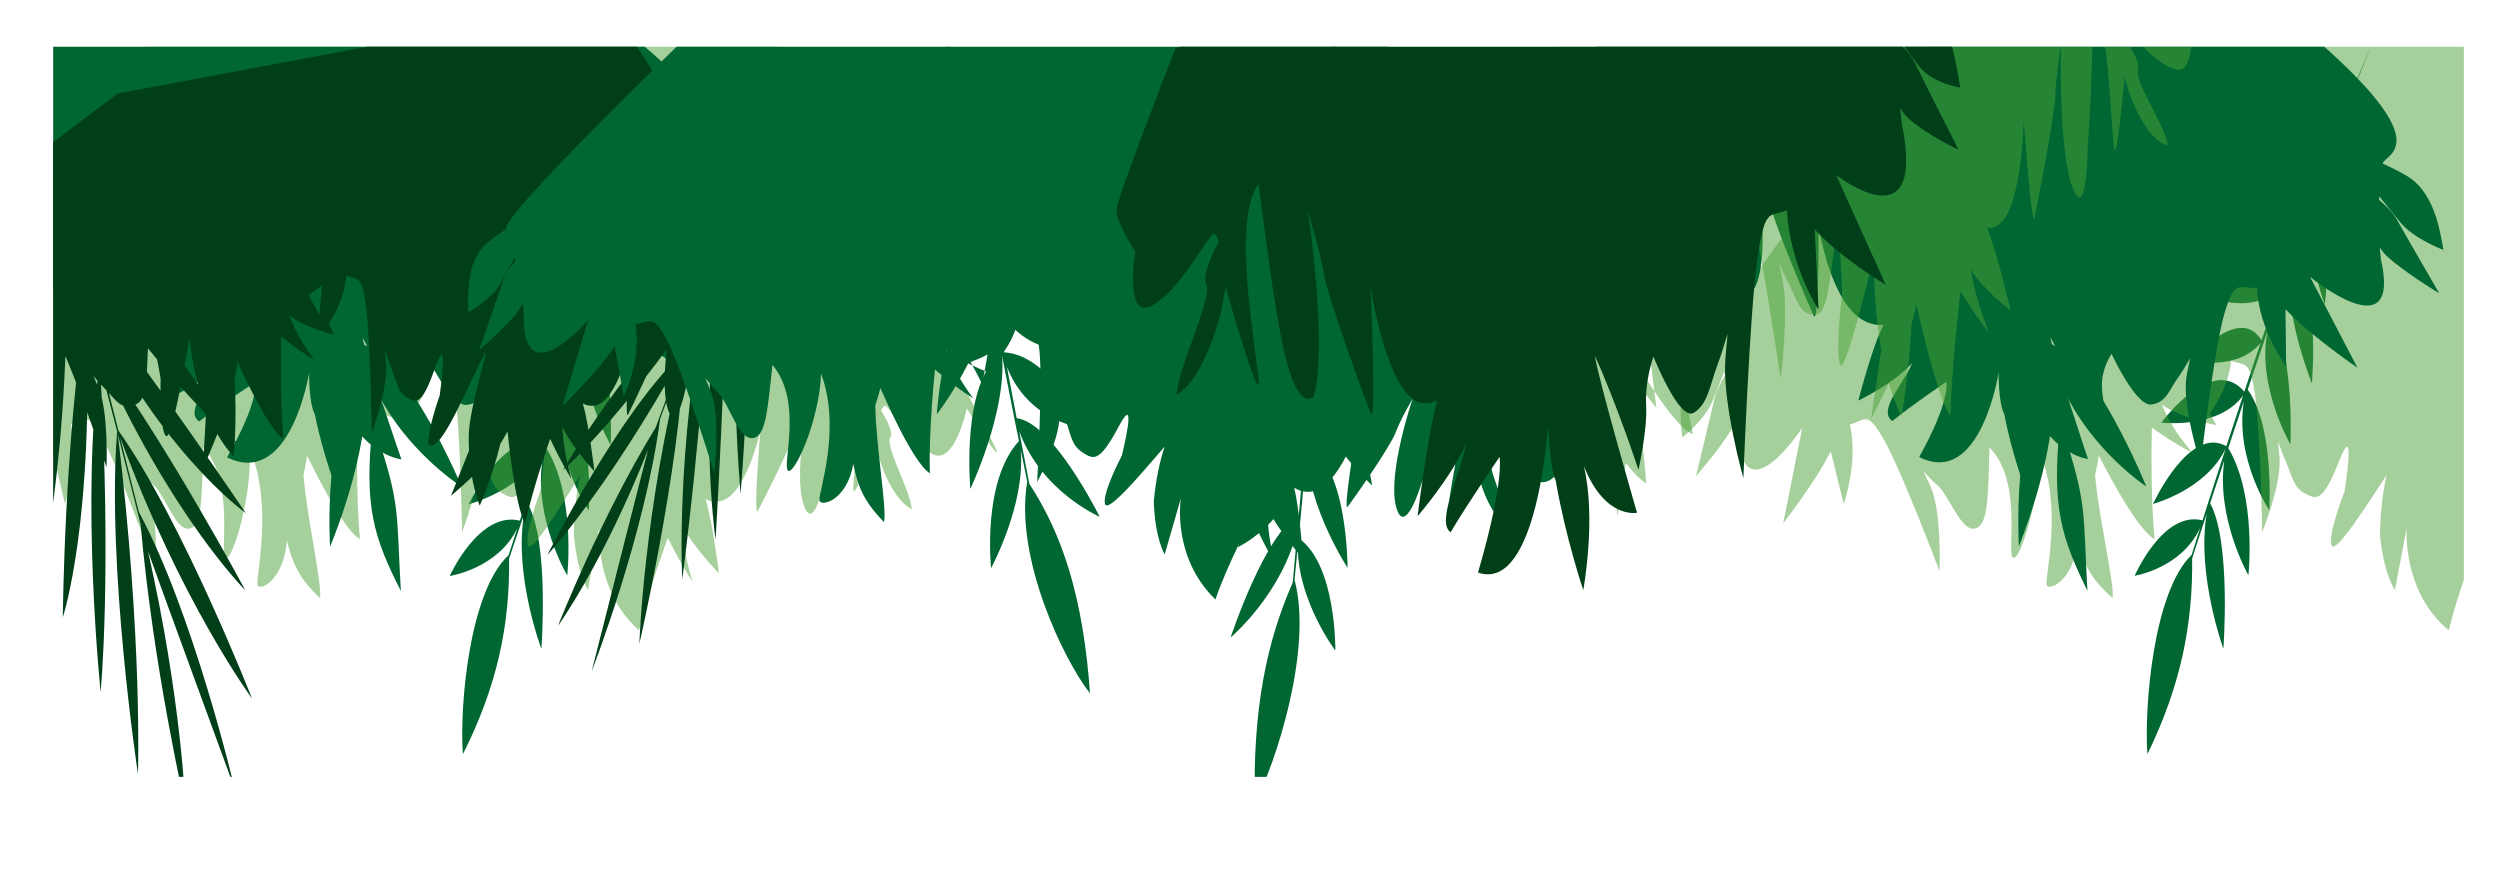 <?xml version="1.0" encoding="UTF-8" standalone="no"?>
<!-- Created with Inkscape (http://www.inkscape.org/) -->

<svg
   xmlns:dc="http://purl.org/dc/elements/1.1/"
   xmlns:cc="http://creativecommons.org/ns#"
   xmlns:rdf="http://www.w3.org/1999/02/22-rdf-syntax-ns#"
   xmlns:svg="http://www.w3.org/2000/svg"
   xmlns="http://www.w3.org/2000/svg"
   xmlns:sodipodi="http://sodipodi.sourceforge.net/DTD/sodipodi-0.dtd"
   xmlns:inkscape="http://www.inkscape.org/namespaces/inkscape"
   width="1700"
   height="600"
   viewBox="0 0 449.792 158.75"
   version="1.1"
   id="svg927"
   sodipodi:docname="arbuste.svg"
   inkscape:version="0.92.5 (2060ec1f9f, 2020-04-08)">
  <defs
     id="defs921">
    <clipPath
       id="clipPath4677"
       clipPathUnits="userSpaceOnUse">
      <rect
         y="88.92"
         x="-2.576"
         height="381.932"
         width="1763.375"
         id="rect4679"
         style="fill:#ff6733;fill-opacity:1;stroke:#f60000;stroke-width:1.507;stroke-opacity:1" />
    </clipPath>
    <clipPath
       clipPathUnits="userSpaceOnUse"
       id="clipPath1072">
      <rect
         style="fill:#ff6733;fill-opacity:1;stroke:none;stroke-width:0.902;stroke-opacity:1"
         id="rect1074"
         width="1431.429"
         height="391.429"
         x="121.992"
         y="-3.797" />
    </clipPath>
  </defs>
  <sodipodi:namedview
     id="base"
     pagecolor="#ffffff"
     bordercolor="#666666"
     borderopacity="1.0"
     inkscape:pageopacity="0.0"
     inkscape:pageshadow="2"
     inkscape:zoom="0.7"
     inkscape:cx="911.49752"
     inkscape:cy="394.89275"
     inkscape:document-units="mm"
     inkscape:current-layer="layer1"
     showgrid="false"
     inkscape:window-width="1848"
     inkscape:window-height="1016"
     inkscape:window-x="72"
     inkscape:window-y="27"
     inkscape:window-maximized="1"
     units="px" />
  <g
     inkscape:label="Calque 1"
     inkscape:groupmode="layer"
     id="layer1"
     transform="translate(0,-138.25)">
    <g
       style="fill:none"
       id="g1068"
       transform="matrix(0.303,0,0,0.381,-27.402,130.333)"
       clip-path="url(#clipPath1072)">
      <g
         clip-path="url(#clipPath4677)"
         transform="translate(2.361,-46.061)"
         id="g139">
        <path
           style="fill:#006733"
           inkscape:connector-curvature="0"
           d="m 396.753,312.705 c -24.2,-4.757 -41.65,26.137 -41.65,26.137 0,0 28.76,-3.491 40.23,-22.694 -1.77,4.29 -3.53,8.568 -5.29,12.859 -23.49,17.359 -29.17,71.882 -27.12,93.987 20.53,-32.407 27.93,-61.162 27.45,-92.364 2.95,-6.996 5.92,-13.978 8.9,-20.961 -6.26,28.718 10.27,63.596 10.27,63.596 0,0 4.85,-50.54 -8.13,-68.625 l 8.69,-20.272 c -5.1,27.44 14.79,54.24 14.79,54.24 0,0 5.25,-37.324 -12.33,-59.981 l 4.12,-9.626 c 1.81,-4.156 3.62,-8.323 5.42,-12.491 -5.68,26.96 15.59,51.413 15.59,51.413 0,0 3.25,-39.414 -13.22,-56.872 2.72,-6.245 5.45,-12.49 8.22,-18.711 1.32,-3.036 2.64,-6.061 3.97,-9.085 -6.96,25.694 13.99,53.614 13.99,53.614 0,0 2.73,-40.287 -11.14,-60.056 3.11,-7.007 6.23,-14.003 9.34,-20.998 l 1.03,-2.262 c -2.57,22.916 13.96,54.511 13.96,54.511 0,0 5.59,-46.987 -13.07,-56.466 l 6.33,-13.916 c 1.38,-3.025 2.74,-6.049 4.15,-9.049 l 0.26,-0.553 c 0.61,23.949 10.26,42.783 10.26,42.783 0,0 5.74,-30.649 -9.36,-44.725 l 3.02,-6.528 4.18,-9.024 c 0.69,-1.512 1.4,-3 2.12,-4.487 l 2.14,-4.475 4.28,-8.938 c 1.43,-2.975 2.84,-5.975 4.32,-8.913 l 8.79,-17.703 4.57,-8.704 4.54,-8.729 -4.73,8.556 -4.71,8.581 -9.08,17.469 c -1.53,2.902 -2.96,5.889 -4.42,8.84 l -4.37,8.876 -2.19,4.438 c -0.73,1.475 -1.46,2.963 -2.16,4.463 l -4.27,8.962 c -2.94,6.061 -5.79,12.195 -8.63,18.342 -13.53,-17.199 -36.34,9.663 -36.34,9.663 0,0 21.27,3.037 35.77,-8.433 -2.53,5.507 -5.05,11.015 -7.59,16.523 -0.92,2.04 -1.84,4.094 -2.76,6.134 -13.25,-17.654 -40.32,7.241 -40.32,7.241 0,0 25.15,7.217 39.66,-5.79 -3.79,8.421 -7.58,16.83 -11.3,25.301 -13.51,-17.531 -43.48,9.564 -43.48,9.564 0,0 28.56,5.25 42.96,-8.396 -0.35,0.799 -0.71,1.598 -1.06,2.409 -3,6.86 -5.98,13.733 -8.96,20.617 -19.84,-18.06 -50.9,14.618 -50.9,14.618 0,0 35.03,3.11 50.11,-12.774 -3.43,7.954 -6.85,15.908 -10.24,23.887 -22.83,-10.056 -45.01,27.231 -45.01,27.231 0,0 32.52,-6.651 44.54,-26.124 -3.7,8.728 -7.38,17.482 -11.02,26.247 -1.03,2.545 -2.07,5.077 -3.12,7.622 z"
           id="path86" />
        <path
           style="opacity:0.5;fill:#4ca338"
           inkscape:connector-curvature="0"
           d="m 35.633,273.438 c 0,0 12.99,-8.384 17.2,-17.408 1.32,-2.84 3.77,-7.917 6.51,-13.548 0.19,0.517 0.39,1.033 0.58,1.561 -2.41,3.086 -4.99,7.057 -6.03,10.93 -2.19,8.101 -10.49,36.685 -10.49,36.685 0,0 12.26,-11.507 19.49,-21.306 1.33,-1.807 2.3,-3.737 3,-5.741 0.39,1.856 0.74,3.676 1.02,5.422 2.22,42.401 36.36,-1.119 36.36,-1.119 l -10.73,45.045 c 0,0 18.59,-19.879 26.81,-34.067 l 7.27,24.895 c 0,0 8.43,-19.78 3.51,-37.508 8.89,-1.955 9.6,-6.922 19.42,7.548 9.82,14.47 31.09,61.765 31.09,61.765 0,0 1.39,-28.03 -5.12,-40.152 -1.07,-2.004 -2.39,-4.352 -3.84,-6.872 3.14,2.778 5.92,5.126 7.67,6.368 6.62,4.684 13.21,21.588 20.88,20.568 7.67,-1.021 7.7,-13.229 8.56,-38.406 18.88,16.264 9.59,49.224 13.12,52.064 3.53,2.84 15.65,-27.194 14.55,-51.155 14.16,26.678 3.31,60.929 4.5,64.064 1.19,3.135 15.41,-1.967 17.48,-20.863 3.41,10.56 6.99,17.728 19.69,27.059 1.26,-6.737 -7.98,-38.456 -9.84,-58.249 1.44,-5.261 2.13,-9.048 2.13,-9.048 0,0 20.98,35.259 31.43,39.439 -2.56,-20.076 -1.58,-52.692 -1.58,-52.692 0,0 12.31,7.647 22.77,11.827 -8.62,-8.286 -13.81,-15.921 -17.14,-22.633 10.99,6.491 30.72,9.7 30.72,9.7 0,0 -1.44,-2.275 -3.68,-5.631 4.26,-4.88 10.63,-13.818 12.02,-24.809 8,2.717 10.32,-0.996 13.37,15.564 3.05,16.548 4.12,65.404 4.12,65.404 0,0 10.9,-22.166 9.75,-35.198 -0.19,-2.151 -0.46,-4.708 -0.77,-7.462 1.62,3.786 3.09,7.044 4.11,8.901 3.82,7.032 4.31,12.613 10.99,15.502 6.67,2.889 10.01,4.328 19.48,-15.761 9.47,-20.088 2.89,14.692 2.89,14.692 0,0 -9.47,20.088 -7.4,25.473 1.91,4.942 20.24,-19.363 31.05,-33.132 -1.83,6.86 -3.58,16.289 -3.73,28.509 2.3,18.834 8.38,25.731 8.38,25.731 l 6.68,-29.333 c 0,0 -2.97,29.96 23.71,48.475 4.88,-17.605 17.03,-43.705 17.03,-43.705 0,0 7.49,12.196 14.65,20.678 -4.22,-10.929 -5.84,-19.67 -6.24,-26.751 6.79,10.622 21.94,22.793 21.94,22.793 0,0 -3.71,-23.998 -7.86,-34.755 -0.03,-0.086 -0.07,-0.172 -0.1,-0.258 2.28,0.996 4.97,1.5 8.19,1.082 15.86,-2.103 24.36,-33.366 24.36,-33.366 0,0 -4.34,42.02 -1.5,37.877 2.85,-4.143 21.18,-32.947 23.7,-40.815 2.52,-7.868 8.05,-18.023 8.05,-18.023 0,0 -11.01,39.144 -4.79,55.273 6.23,16.13 13.3,-13.068 13.3,-13.068 0,0 6.63,-15.945 14.96,-49.077 10.01,4.327 -0.03,54.646 1.72,56.293 1.75,1.648 12.32,-24.243 12.32,-24.243 0,0 0.07,-0.344 0.19,-0.922 1.18,4.635 2.05,8.163 2.05,8.163 0,0 6.55,19.854 19.89,25.633 -0.82,-9.307 -16.37,-30.133 -12.62,-34.128 1.58,-1.684 -1.64,-7.647 -5.5,-12.478 0.83,-1.623 1.72,-2.607 2.61,-2.213 3.34,1.438 14.32,16.953 27.66,22.719 13.34,5.778 20.58,-21.564 20.58,-21.564 0,0 18.15,23.973 17.82,20.248 -0.32,-3.749 -160.3,-237.665 -160.3,-237.665 l -338.68,39.844 c 0,0 -131.61,139.166 -127.7,146.653 -3.37,2.582 -6.72,5.299 -9.6,7.954 -11.06,10.155 -9.23,26.506 -8.09,36.722 z M 329.953,257.567 c -2.25,-3.27 -4.86,-6.934 -7.48,-10.352 3.35,-1.598 6.55,-3.294 9.21,-5.016 z"
           id="path88" />
        <path
           style="fill:#006733"
           inkscape:connector-curvature="0"
           d="m 303.113,229.377 -0.37,-1.967 c -0.6,-0.172 -1.19,-0.381 -1.79,-0.578 0.3,1.537 0.6,3.073 0.91,4.61 0.77,3.897 1.56,7.782 2.34,11.679 -24.91,22.818 -20.15,81.828 -20.15,81.828 0,0 23.42,-43.422 21.21,-76.554 1.32,6.578 2.65,13.143 3.98,19.707 -5.2,38.136 0.91,52.815 16.87,77.821 -2.82,-37.152 0.2,-40.447 -15.33,-76.37 -2.08,-10.794 -4.15,-21.6 -6.19,-32.406 14.67,38.233 57.66,59.551 57.66,59.551 0,0 -32.26,-60.855 -59.14,-67.321 z"
           id="path90" />
        <path
           style="fill:#006733"
           inkscape:connector-curvature="0"
           d="m 219.773,258.008 c -4.91,2.742 -9.8,5.557 -13.41,7.856 -9.61,-5.213 8.6,-19.019 12.09,-27.317 -10.66,9.392 -32.91,17.679 -32.91,17.679 0,0 8.27,-25.141 15.36,-35.567 0.05,-0.086 0.11,-0.172 0.17,-0.258 -3.23,0.332 -6.97,-0.024 -11.29,-1.573 -21.29,-7.635 -28.63,-44.861 -28.63,-44.861 0,0 0.25,47.651 -3.06,42.144 -3.31,-5.508 -24.37,-43.336 -26.74,-52.827 -2.37,-9.503 -8.52,-22.51 -8.52,-22.51 0,0 9.71,46.717 -0.93,62.367 -18.02,2.397 -23.19,-38.591 -30.06,-77.808 -20.24,9.565 -2.57,65.12 -5.17,66.35 -2.6,1.229 -18.23,-35.837 -18.23,-35.837 0,0 -0.04,-0.405 -0.13,-1.082 -2.23,4.697 -3.89,8.286 -3.89,8.286 0,0 -11.58,19.621 -30.5,21.49 2.36,-9.958 26.32,-27.612 21.75,-33.279 -1.92,-2.385 3.26,-7.844 9.16,-11.864 -0.9,-2.065 -1.99,-3.442 -3.26,-3.307 -4.73,0.467 -21.76,13.818 -40.68,15.675 -18.92,1.856 -9.9,-20.174 -9.9,-20.174 0,0 -11.88,-12.38 -10.94,-16.376 C 0.993,111.22 63.703,52.762 63.703,52.762 c 0,0 338.62,-10.327 405.34,34.841 72.42,49.04 39.3,52.298 38.3,56.773 4.94,1.746 9.89,3.651 14.27,5.594 16.79,7.45 20.58,24.477 22.94,35.123 0,0 -18.45,-5.175 -26.73,-13.228 -2.6,-2.532 -7.35,-7.044 -12.65,-12.048 -0.04,0.578 -0.08,1.144 -0.12,1.721 3.98,2.508 8.48,5.865 11.13,9.528 5.55,7.647 25.78,34.472 25.78,34.472 0,0 -18.72,-8.507 -30.85,-16.584 -2.23,-1.488 -4.08,-3.197 -5.64,-5.041 0.21,1.979 0.46,3.91 0.76,5.754 12.78,43.495 -43.52,8.175 -43.52,8.175 l 29.1,42.869 c 0,0 -29.27,-15.368 -44.18,-27.637 l 0.43,27.083 c 0,0 -17.19,-17.862 -17.8,-37.078 -11.25,0.295 -13.9,-4.561 -20.28,12.614 -6.38,17.174 -14.41,70.505 -14.41,70.505 0,0 -11.83,-28.03 -8.53,-41.971 0.55,-2.299 1.25,-5.016 2.05,-7.942 -2.71,3.614 -5.15,6.7 -6.78,8.409 -6.15,6.442 -7.57,12.417 -17.03,13.351 -9.46,0.934 -24.37,-23.875 -24.37,-23.875 0,0 -6.17,6.688 -5.91,15.171 0.26,8.495 6.63,30.489 6.63,30.489 0,0 -25.43,-34.792 -38.28,-53.565 1.57,8.164 23.08,57.499 23.08,57.499 0,0 -20.62,-1.82 -32.95,-22.424 6.83,19.092 -3.49,41.049 -3.49,41.049 0,0 -9.94,-19.375 -14.93,-39.906 -3.62,-4.967 -3.45,-19.51 -3.45,-19.51 0,0 -10.98,54.486 -48.73,39.856 19.52,-27.034 16.72,-35.492 16.72,-35.492 0,0 -9.96,5.151 -19.83,10.671 z"
           id="path92" />
        <path
           style="fill:#013f19"
           inkscape:connector-curvature="0"
           d="m 25.742,229.244 c 0,0 11.253,-7.643 14.911,-15.904 1.149,-2.6 3.278,-7.245 5.647,-12.392 0.17,0.476 0.33,0.952 0.5,1.428 -2.089,2.818 -4.317,6.447 -5.237,9.998 -1.899,7.425 -9.104,33.586 -9.104,33.586 0,0 10.624,-10.5 16.89,-19.469 1.149,-1.648 1.989,-3.41 2.598,-5.251 0.34,1.699 0.64,3.372 0.879,4.98 1.909,38.862 31.501,-0.913 31.501,-0.913 l -9.314,41.242 c 0,0 16.12,-18.157 23.246,-31.141 l 6.297,22.841 c 0,0 7.315,-18.093 3.058,-34.358 7.705,-1.763 8.315,-6.318 16.82,6.975 8.505,13.292 26.904,56.696 26.904,56.696 0,0 1.209,-25.684 -4.418,-36.815 -0.929,-1.84 -2.069,-3.989 -3.318,-6.306 2.719,2.548 5.127,4.71 6.646,5.855 5.737,4.311 8.145,9.085 14.791,8.184 6.646,-0.913 9.964,-1.364 10.724,-24.423 0.759,-23.059 7.695,11.697 7.695,11.697 0,0 -0.759,23.059 2.918,26.817 3.378,3.448 10.074,-28.065 14.222,-46.145 0.919,7.142 2.828,16.536 7.086,27.628 0.899,2.342 1.859,4.516 2.838,6.55 l -2.009,27.653 c 0,0 4.398,-8.043 8.625,-16.458 5.247,7.296 9.744,10.5 9.744,10.5 0,0 2.029,-18.067 0.42,-36.223 1.249,-4.813 1.849,-8.287 1.849,-8.287 0,0 18.159,32.376 27.213,36.236 -2.208,-18.401 -1.349,-48.294 -1.349,-48.294 0,0 10.664,7.039 19.718,10.9 -7.455,-7.618 -11.962,-14.631 -14.841,-20.795 9.515,5.984 26.614,8.982 26.614,8.982 0,0 -1.249,-2.098 -3.178,-5.173 3.688,-4.465 9.215,-12.637 10.424,-22.699 6.936,2.522 8.944,-0.875 11.583,14.296 2.638,15.184 3.548,59.939 3.548,59.939 0,0 9.444,-20.28 8.465,-32.234 -0.16,-1.969 -0.39,-4.311 -0.66,-6.846 1.399,3.474 2.678,6.46 3.558,8.171 3.308,6.46 3.728,11.581 9.514,14.245 5.777,2.664 8.665,4.002 16.88,-14.386 8.215,-18.389 2.499,13.472 2.499,13.472 0,0 -8.216,18.389 -6.417,23.317 7.656,4.311 24.696,-31.552 34.06,-44.137 -1.589,6.28 -10.254,28.786 -10.394,39.994 -0.03,2.367 0.05,4.632 0.19,6.781 l -10.763,21.477 c 0,0 6.276,-4.285 12.532,-8.969 1.929,8.634 4.577,13.55 4.577,13.55 0,0 7.616,-13.666 12.263,-29.262 2.608,-3.281 4.247,-5.791 4.247,-5.791 0,0 4.328,35.67 10.524,43.456 4.227,-16.111 14.771,-39.994 14.771,-39.994 0,0 6.476,11.208 12.682,18.993 -3.647,-10.024 -5.046,-18.041 -5.396,-24.539 5.876,9.754 18.998,20.962 18.998,20.962 0,0 -3.198,-22.005 -6.796,-31.874 -0.03,-0.077 -0.06,-0.168 -0.09,-0.245 1.969,0.927 4.308,1.39 7.096,1.017 13.742,-1.866 21.117,-30.497 21.117,-30.497 0,0 -3.777,38.501 -1.309,34.705 2.469,-3.784 18.369,-30.124 20.548,-37.33 2.189,-7.206 6.976,-16.484 6.976,-16.484 0,0 -9.555,35.824 -4.168,50.635 5.387,14.798 11.523,-11.928 11.523,-11.928 0,0 5.747,-14.593 12.972,-44.935 8.665,4.002 -0.049,50.069 1.47,51.587 1.519,1.519 10.683,-22.171 10.683,-22.171 0,0 0.06,-0.322 0.16,-0.849 1.019,4.246 1.779,7.489 1.779,7.489 0,0 5.667,18.221 17.22,23.548 -0.7,-8.531 -14.172,-27.666 -10.914,-31.321 1.369,-1.531 -1.419,-7.013 -4.767,-11.452 0.72,-1.493 1.489,-2.381 2.269,-2.02 2.888,1.338 12.402,15.57 23.955,20.91 11.553,5.328 17.83,-19.688 17.83,-19.688 0,0 15.71,22.03 15.43,18.62 C 583.716,233.748 449.087,67.623 449.087,67.623 L 158.132,110.949 c 0,0 -120.427,70.542 -117.039,77.414 -2.918,2.355 -5.827,4.838 -8.315,7.257 -9.584,9.265 -8.015,24.256 -7.036,33.624 z M 277.73,215.63 c -1.948,-3.011 -4.207,-6.37 -6.476,-9.509 2.909,-1.454 5.677,-2.999 7.976,-4.569 z m 199.7,53.042 c -32.57,42.168 -58.015,93.679 -58.015,93.679 0,0 26.265,-28.735 53.518,-83.23 -0.59,1.299 -33.56,104.835 -33.56,104.835 0,0 31.751,-64.867 40.666,-119.299 4.417,-9.497 8.824,-18.993 13.212,-28.49 -22.996,72.1 -25.525,134.651 -25.525,134.651 0,0 23.646,-81.313 26.664,-137.108 4.438,-9.6 8.865,-19.212 13.282,-28.825 -18.709,76.822 -14.481,135.603 -14.481,135.603 0,0 13.052,-78.61 15.161,-137.083 3.638,-7.913 7.265,-15.827 10.883,-23.741 -18.339,76.783 -6.256,141.998 -6.256,141.998 0,0 6.316,-84.491 7.066,-143.774 3.008,-6.575 6.026,-13.164 9.024,-19.752 0.74,-1.634 1.479,-3.256 2.219,-4.89 -12.922,66.051 -3.448,146.746 -3.448,146.746 0,0 9.294,-89.972 4.467,-148.985 1.21,-2.651 2.409,-5.314 3.618,-7.978 -0.29,-0.644 -0.579,-1.3 -0.869,-1.943 -2.209,4.967 -4.418,9.921 -6.626,14.888 -40.396,21.567 -103.488,76.693 -103.488,76.693 0,0 52.428,-19.508 103.208,-76.062 -0.1,0.218 -0.19,0.424 -0.29,0.643 -4.347,9.767 -8.715,19.521 -13.072,29.275 -40.236,21.438 -85.189,63.825 -85.189,63.825 0,0 34.309,-6.756 84.939,-63.272 -3.018,6.743 -6.056,13.486 -9.084,20.228 -39.846,22.751 -83.14,81.583 -83.14,81.583 0,0 33.299,-22.84 82.88,-80.991 -3.788,8.429 -7.586,16.857 -11.393,25.286 -37.858,27.936 -80.712,95.751 -80.712,95.751 0,0 35.619,-30.626 80.252,-94.722 -4.328,9.536 -14.871,32.093 -15.911,34.461 z M 171.584,314.508 C 179.09,382.245 198.208,448 198.208,448 c 0,0 -2.298,-50.97 -22.286,-120.959 0.519,1.608 51.519,112.312 51.519,112.312 0,0 -24.276,-82.484 -56.916,-130.752 -3.708,-11.8 -7.436,-23.587 -11.163,-35.374 35.498,77.144 78.363,123.481 78.363,123.481 0,0 -41.615,-84.298 -79.323,-126.518 -3.777,-11.903 -7.555,-23.793 -11.353,-35.67 41.825,75.342 86.688,111.077 86.688,111.077 0,0 -47.032,-69.899 -87.278,-112.891 -3.128,-9.78 -6.256,-19.547 -9.394,-29.326 42.065,74.878 96.952,105.762 96.952,105.762 0,0 -55.887,-66.013 -97.661,-107.976 -2.609,-8.119 -5.217,-16.239 -7.836,-24.359 -0.649,-2.007 -1.299,-4.002 -1.949,-6.009 38.157,61.046 102.279,105.749 102.279,105.749 0,0 -57.735,-73.322 -103.168,-108.503 -1.059,-3.268 -2.119,-6.537 -3.188,-9.792 -0.66,-0.103 -1.329,-0.206 -1.989,-0.322 2.009,6.048 4.018,12.096 6.026,18.144 -12.602,62.706 -16.989,175.506 -16.989,175.506 0,0 22.416,-75.509 17.249,-174.747 0.09,0.257 0.17,0.528 0.26,0.785 3.948,11.903 7.885,23.819 11.813,35.747 -12.592,62.436 -13.492,144.958 -13.492,144.958 0,0 18.949,-45.257 13.722,-144.263 2.718,8.249 5.427,16.497 8.135,24.758 -11.373,62.873 0.59,154.84 0.59,154.84 0,0 6.786,-55.19 -0.35,-154.119 3.388,10.32 6.766,20.653 10.144,30.986 -6.296,64.134 12.372,161.776 12.372,161.776 0,0 2.829,-63.349 -11.963,-160.515 3.808,11.761 12.583,39.852 13.562,42.722 z"
           id="path94" />
        <path
           style="fill:#006733"
           inkscape:connector-curvature="0"
           d="m 1395.91,312.564 c -23.41,-4.762 -40.3,26.164 -40.3,26.164 0,0 27.83,-3.495 38.93,-22.718 -1.71,4.295 -3.42,8.578 -5.12,12.873 -22.73,17.377 -28.23,71.957 -26.24,94.084 19.86,-32.44 27.02,-61.226 26.56,-92.46 2.85,-7.002 5.73,-13.992 8.61,-20.983 -6.06,28.749 9.94,63.663 9.94,63.663 0,0 4.69,-50.593 -7.87,-68.696 l 8.41,-20.294 c -4.93,27.469 14.31,54.297 14.31,54.297 0,0 5.08,-37.363 -11.93,-60.044 l 3.99,-9.636 c 1.75,-4.16 3.5,-8.331 5.24,-12.503 -5.49,26.988 15.09,51.466 15.09,51.466 0,0 3.14,-39.455 -12.79,-56.931 2.63,-6.251 5.27,-12.503 7.95,-18.73 1.28,-3.04 2.55,-6.067 3.84,-9.095 -6.73,25.721 13.54,53.669 13.54,53.669 0,0 2.64,-40.328 -10.78,-60.117 3.01,-7.015 6.03,-14.018 9.04,-21.02 l 0.99,-2.265 c -2.48,22.94 13.51,54.568 13.51,54.568 0,0 5.41,-47.036 -12.65,-56.524 l 6.13,-13.931 c 1.34,-3.028 2.65,-6.055 4.02,-9.058 l 0.25,-0.554 c 0.59,23.973 9.93,42.827 9.93,42.827 0,0 5.55,-30.68 -9.06,-44.771 l 2.92,-6.535 4.04,-9.033 c 0.67,-1.514 1.36,-3.003 2.06,-4.492 l 2.07,-4.48 4.14,-8.947 c 1.38,-2.978 2.75,-5.981 4.18,-8.922 l 8.5,-17.722 4.43,-8.713 4.39,-8.738 -4.58,8.565 -4.56,8.59 -8.78,17.488 c -1.48,2.904 -2.87,5.895 -4.28,8.848 l -4.23,8.886 -2.12,4.442 c -0.7,1.477 -1.41,2.966 -2.09,4.468 l -4.13,8.971 c -2.84,6.067 -5.6,12.208 -8.35,18.362 -13.09,-17.217 -35.16,9.673 -35.16,9.673 0,0 20.58,3.039 34.61,-8.443 -2.45,5.514 -4.89,11.027 -7.34,16.54 -0.89,2.043 -1.78,4.099 -2.68,6.141 -12.82,-17.672 -39.01,7.249 -39.01,7.249 0,0 24.34,7.224 38.38,-5.796 -3.67,8.43 -7.34,16.847 -10.94,25.327 -13.07,-17.55 -42.07,9.574 -42.07,9.574 0,0 27.63,5.255 41.57,-8.405 -0.34,0.8 -0.69,1.6 -1.03,2.412 -2.9,6.867 -5.78,13.746 -8.67,20.638 -19.19,-18.078 -49.25,14.633 -49.25,14.633 0,0 33.9,3.113 48.49,-12.787 -3.32,7.962 -6.63,15.925 -9.91,23.912 -22.09,-10.067 -43.55,27.259 -43.55,27.259 0,0 31.46,-6.658 43.1,-26.152 -3.58,8.738 -7.15,17.5 -10.67,26.275 -0.99,2.548 -2,5.083 -3.02,7.63 z"
           id="path96" />
        <path
           style="opacity:0.5;fill:#4ca338"
           inkscape:connector-curvature="0"
           d="m 1086.92,273.433 c 0,0 13.69,-8.384 18.12,-17.408 1.39,-2.84 3.98,-7.917 6.86,-13.547 0.2,0.516 0.41,1.032 0.61,1.561 -2.54,3.086 -5.25,7.056 -6.35,10.929 -2.31,8.101 -11.06,36.684 -11.06,36.684 0,0 12.92,-11.507 20.54,-21.305 1.41,-1.807 2.43,-3.737 3.17,-5.741 0.41,1.856 0.78,3.676 1.07,5.421 2.34,42.401 38.32,-1.118 38.32,-1.118 l -11.31,45.043 c 0,0 19.59,-19.878 28.26,-34.065 l 7.66,24.894 c 0,0 8.88,-19.78 3.7,-37.507 9.36,-1.955 10.11,-6.922 20.46,7.548 10.35,14.47 32.77,61.763 32.77,61.763 0,0 1.46,-28.029 -5.4,-40.151 -1.13,-2.004 -2.52,-4.352 -4.05,-6.872 3.31,2.778 6.24,5.126 8.09,6.368 6.97,4.684 13.92,21.588 22,20.567 8.08,-1.02 8.12,-13.228 9.02,-38.405 19.9,16.265 10.11,49.224 13.83,52.063 3.72,2.84 16.49,-27.193 15.33,-51.153 14.93,26.677 3.49,60.927 4.75,64.062 1.25,3.135 16.24,-1.967 18.42,-20.863 3.59,10.561 7.36,17.728 20.75,27.059 1.33,-6.737 -8.41,-38.455 -10.37,-58.247 1.52,-5.262 2.24,-9.048 2.24,-9.048 0,0 22.11,35.258 33.13,39.437 -2.7,-20.075 -1.67,-52.69 -1.67,-52.69 0,0 12.97,7.647 24,11.827 -9.09,-8.286 -14.56,-15.921 -18.07,-22.633 11.59,6.491 32.38,9.7 32.38,9.7 0,0 -1.52,-2.275 -3.88,-5.631 4.49,-4.88 11.2,-13.818 12.67,-24.808 8.43,2.717 10.87,-0.996 14.09,15.563 3.21,16.548 4.34,65.402 4.34,65.402 0,0 11.49,-22.165 10.28,-35.196 -0.2,-2.152 -0.49,-4.709 -0.82,-7.462 1.71,3.786 3.26,7.044 4.34,8.9 4.02,7.032 4.54,12.613 11.58,15.502 7.03,2.889 10.55,4.328 20.53,-15.76 9.98,-20.088 3.04,14.691 3.04,14.691 0,0 -9.98,20.088 -7.8,25.472 2.02,4.942 21.33,-19.362 32.73,-33.131 -1.93,6.86 -3.78,16.289 -3.93,28.509 2.42,18.833 8.83,25.73 8.83,25.73 l 7.04,-29.332 c 0,0 -3.13,29.959 24.98,48.473 5.15,-17.604 17.95,-43.703 17.95,-43.703 0,0 7.89,12.195 15.44,20.677 -4.45,-10.929 -6.15,-19.669 -6.58,-26.75 7.16,10.621 23.13,22.792 23.13,22.792 0,0 -3.91,-23.997 -8.29,-34.754 -0.03,-0.086 -0.07,-0.172 -0.1,-0.258 2.4,0.996 5.23,1.5 8.63,1.082 16.71,-2.103 25.67,-33.365 25.67,-33.365 0,0 -4.57,42.019 -1.58,37.876 3,-4.143 22.32,-32.947 24.98,-40.814 2.65,-7.868 8.48,-18.023 8.48,-18.023 0,0 -11.6,39.143 -5.05,55.272 6.57,16.129 14.02,-13.068 14.02,-13.068 0,0 6.99,-15.945 15.76,-49.076 10.55,4.327 -0.03,54.645 1.82,56.292 1.84,1.648 12.98,-24.243 12.98,-24.243 0,0 0.07,-0.344 0.2,-0.922 1.24,4.635 2.16,8.163 2.16,8.163 0,0 6.9,19.855 20.96,25.633 -0.86,-9.307 -17.25,-30.132 -13.3,-34.127 1.67,-1.685 -1.73,-7.647 -5.79,-12.478 0.87,-1.623 1.81,-2.607 2.75,-2.213 3.52,1.438 15.09,16.953 29.15,22.718 14.06,5.778 21.69,-21.563 21.69,-21.563 0,0 19.12,23.973 18.78,20.248 -0.34,-3.75 -168.94,-237.66 -168.94,-237.66 l -356.92,39.843 c 0,0 -138.7,139.163 -134.58,146.65 -3.55,2.582 -7.08,5.298 -10.12,7.954 -11.65,10.154 -9.73,26.505 -8.52,36.721 z m 310.17,-15.871 c -2.37,-3.27 -5.12,-6.934 -7.88,-10.351 3.53,-1.599 6.9,-3.295 9.7,-5.016 z"
           id="path98" />
        <path
           style="fill:#006733"
           inkscape:connector-curvature="0"
           d="m 1305.3,229.149 -0.35,-1.969 c -0.59,-0.172 -1.16,-0.382 -1.74,-0.578 0.29,1.538 0.58,3.076 0.88,4.615 0.75,3.901 1.51,7.79 2.27,11.691 -24.11,22.841 -19.5,81.913 -19.5,81.913 0,0 22.66,-43.467 20.52,-76.634 1.28,6.584 2.57,13.156 3.85,19.728 -5.03,38.175 0.89,52.869 16.33,77.901 -2.73,-37.191 0.19,-40.489 -14.84,-76.449 -2.01,-10.805 -4.01,-21.623 -5.98,-32.44 14.19,38.273 55.79,59.613 55.79,59.613 0,0 -31.22,-60.918 -57.23,-67.391 z"
           id="path100" />
        <path
           style="fill:#006733"
           inkscape:connector-curvature="0"
           d="m 1224.66,257.811 c -4.75,2.744 -9.48,5.562 -12.98,7.863 -9.29,-5.218 8.33,-19.038 11.7,-27.345 -10.31,9.402 -31.84,17.697 -31.84,17.697 0,0 8,-25.167 14.86,-35.603 0.05,-0.086 0.11,-0.172 0.17,-0.258 -3.13,0.332 -6.75,-0.025 -10.93,-1.576 -20.6,-7.642 -27.7,-44.906 -27.7,-44.906 0,0 0.24,47.7 -2.96,42.187 -3.21,-5.514 -23.58,-43.381 -25.88,-52.882 -2.29,-9.513 -8.24,-22.533 -8.24,-22.533 0,0 9.39,46.765 -0.9,62.431 -17.44,2.4 -22.44,-38.63 -29.09,-77.888 -19.58,9.574 -2.49,65.188 -5,66.418 -2.52,1.231 -17.64,-35.873 -17.64,-35.873 0,0 -0.04,-0.406 -0.13,-1.083 -2.16,4.701 -3.76,8.294 -3.76,8.294 0,0 -11.21,19.642 -29.51,21.512 2.28,-9.968 25.46,-27.64 21.04,-33.314 -1.86,-2.387 3.16,-7.851 8.86,-11.876 -0.87,-2.067 -1.92,-3.445 -3.15,-3.31 -4.58,0.468 -21.06,13.833 -39.36,15.691 -18.31,1.858 -9.58,-20.195 -9.58,-20.195 0,0 -11.5,-12.393 -10.59,-16.393 0.91,-3.999 61.59,-62.517 61.59,-62.517 0,0 327.66,-10.338 392.22,34.877 70.08,49.091 38.03,52.352 37.06,56.832 4.78,1.747 9.57,3.655 13.81,5.599 16.25,7.458 19.92,24.503 22.2,35.16 0,0 -17.85,-5.181 -25.87,-13.242 -2.51,-2.535 -7.11,-7.051 -12.24,-12.06 -0.03,0.578 -0.07,1.144 -0.11,1.723 3.85,2.51 8.2,5.87 10.77,9.537 5.37,7.655 24.94,34.508 24.94,34.508 0,0 -18.11,-8.516 -29.85,-16.602 -2.16,-1.489 -3.95,-3.199 -5.46,-5.045 0.21,1.981 0.45,3.913 0.74,5.759 12.37,43.541 -42.11,8.184 -42.11,8.184 l 28.16,42.913 c 0,0 -28.33,-15.383 -42.75,-27.665 l 0.41,27.111 c 0,0 -16.63,-17.881 -17.22,-37.116 -10.89,0.295 -13.45,-4.566 -19.63,12.626 -6.17,17.193 -13.94,70.579 -13.94,70.579 0,0 -11.45,-28.059 -8.25,-42.015 0.53,-2.301 1.21,-5.021 1.98,-7.95 -2.62,3.618 -4.98,6.707 -6.56,8.418 -5.95,6.448 -7.33,12.429 -16.48,13.364 -9.15,0.936 -23.58,-23.899 -23.58,-23.899 0,0 -5.97,6.695 -5.72,15.186 0.25,8.504 6.42,30.521 6.42,30.521 0,0 -24.61,-34.828 -37.04,-53.62 1.51,8.171 22.33,57.558 22.33,57.558 0,0 -19.95,-1.821 -31.89,-22.447 6.61,19.112 -3.37,41.091 -3.37,41.091 0,0 -9.62,-19.395 -14.45,-39.947 -3.5,-4.972 -3.34,-19.53 -3.34,-19.53 0,0 -10.62,54.542 -47.15,39.898 18.89,-27.063 16.18,-35.53 16.18,-35.53 0,0 -9.64,5.157 -19.19,10.683 z"
           id="path102" />
        <path
           style="fill:#006733"
           inkscape:connector-curvature="0"
           d="m 693.128,275.091 c -22.09,19.112 -16.57,60.031 -16.57,60.031 0,0 20.53,-29.954 17.6,-55.97 1.28,5.058 2.57,10.116 3.86,15.174 -7.71,35.923 21.86,84.411 37.3,99.942 -4.03,-45.03 -16.15,-74.763 -36.03,-98.97 -2.04,-8.319 -4.06,-16.651 -6.06,-24.982 13,28.637 47.84,40.575 47.84,40.575 0,0 -27.74,-44.55 -49.29,-46.569 l -5.81,-24.244 c 13.11,26.521 45.57,28.908 45.57,28.908 0,0 -19.17,-34.47 -47.22,-35.775 l -2.76,-11.507 c -1.17,-4.996 -2.34,-10.005 -3.52,-15.001 12.36,26.68 44.43,25.917 44.43,25.917 0,0 -22.06,-34.237 -45.97,-32.465 -1.75,-7.519 -3.5,-15.026 -5.2,-22.558 -0.86,-3.642 -1.7,-7.285 -2.54,-10.94 10.56,26.89 44.54,29.166 44.54,29.166 0,0 -23.01,-34.446 -46.32,-36.944 -1.92,-8.479 -3.82,-16.959 -5.74,-25.438 l -0.6,-2.756 c 12.28,20.552 45.08,29.905 45.08,29.905 0,0 -24.94,-42.434 -45.6,-32.293 l -3.69,-16.983 c -0.8,-3.692 -1.61,-7.372 -2.37,-11.076 l -0.14,-0.689 c 15.44,18.361 34.83,24.133 34.83,24.133 0,0 -14.61,-29.659 -35.34,-26.521 l -1.69,-8.024 -2.34,-11.088 c -0.4,-1.846 -0.77,-3.704 -1.13,-5.55 l -1.1,-5.563 -2.21,-11.113 c -0.73,-3.704 -1.49,-7.409 -2.15,-11.125 l -4.12,-22.3 -1.83,-11.199 -1.86,-11.199 1.61,11.236 1.64,11.236 3.75,22.398 c 0.61,3.741 1.34,7.446 2.03,11.162 l 2.09,11.15 1.05,5.575 c 0.35,1.858 0.7,3.717 1.07,5.575 l 2.23,11.125 c 1.47,7.569 3.04,15.113 4.64,22.657 -21.43,-0.813 -22.66,41.99 -22.66,41.99 0,0 18.7,-17.697 22.98,-40.489 1.44,6.744 2.9,13.488 4.33,20.232 0.55,2.486 1.1,4.972 1.65,7.458 -21.49,-1.44 -27.32,43.836 -27.32,43.836 0,0 24.38,-18.066 27.71,-42.064 2.27,10.239 4.53,20.466 6.87,30.681 -21.62,-1.096 -28.37,48.66 -28.37,48.66 0,0 25.84,-22.841 28.69,-47.245 0.22,0.972 0.44,1.944 0.66,2.904 1.92,8.258 3.85,16.516 5.8,24.774 -26.96,4.467 -31.08,59.674 -31.08,59.674 0,0 29.61,-30.643 31.6,-57.459 2.26,9.525 4.53,19.05 6.84,28.564 -24.32,13.635 -18.54,64.08 -18.54,64.08 0,0 21.53,-36.009 18.86,-62.751 2.53,10.399 5.09,20.798 7.69,31.172 0.81,2.966 1.57,5.969 2.33,8.96 z"
           id="path104" />
        <path
           style="fill:#006733"
           inkscape:connector-curvature="0"
           d="m 859.178,320.969 c 22.47,12.466 21.81,53.078 21.81,53.078 0,0 -22.21,-23.247 -22.32,-48.931 -0.63,5.181 -1.269,10.362 -1.919,15.543 11.02,32.354 -11.041,86.553 -23.611,105.493 -1.16,-44.156 6.8,-75.809 22.54,-104.225 0.98,-8.504 1.941,-17.008 2.891,-25.512 -8.9,30.828 -39.781,51.454 -39.781,51.454 0,0 20.79,-49.952 40.47,-57.582 l 2.73,-24.737 c -9.23,28.835 -38.95,39.689 -38.95,39.689 0,0 13.97,-38.052 39.72,-46.691 l 1.301,-11.741 c 0.54,-5.095 1.08,-10.19 1.62,-15.285 -8.52,28.798 -38.22,36.526 -38.22,36.526 0,0 16.659,-38.581 38.929,-43.196 0.81,-7.655 1.601,-15.309 2.351,-22.964 0.39,-3.717 0.78,-7.421 1.16,-11.138 -6.83,28.515 -37.97,39.665 -37.97,39.665 0,0 17.51,-39.037 38.76,-47.578 0.86,-8.614 1.689,-17.241 2.539,-25.856 l 0.25,-2.806 c -9.11,22.903 -38.379,40.514 -38.379,40.514 0,0 18.43,-47.196 38.599,-42.938 l 1.571,-17.23 c 0.34,-3.741 0.689,-7.482 0.989,-11.223 l 0.061,-0.689 c -12.27,21.647 -29.55,32.28 -29.55,32.28 0,0 10.27,-32.243 29.75,-34.705 l 0.69,-8.122 0.959,-11.224 c 0.17,-1.87 0.311,-3.741 0.441,-5.612 l 0.42,-5.611 0.83,-11.224 c 0.27,-3.741 0.57,-7.482 0.78,-11.224 l 1.39,-22.435 0.48,-11.199 0.51,-11.211 -0.27,11.174 -0.3,11.187 -1.03,22.423 c -0.16,3.741 -0.431,7.482 -0.661,11.224 l -0.72,11.224 -0.359,5.612 c -0.12,1.87 -0.241,3.741 -0.391,5.612 l -0.849,11.236 c -0.54,7.63 -1.17,15.272 -1.83,22.902 19.699,-6.424 25.48,34.213 25.48,34.213 0,0 -19.181,-12.012 -25.611,-32.687 -0.6,6.83 -1.209,13.673 -1.799,20.503 -0.24,2.523 -0.48,5.046 -0.72,7.569 19.69,-7.052 29.979,34.741 29.979,34.741 0,0 -24.47,-10.866 -30.15,-32.945 -0.98,10.4 -1.969,20.786 -3.019,31.186 19.849,-6.757 31.469,39.085 31.469,39.085 0,0 -26.329,-15.038 -31.609,-37.646 -0.1,0.985 -0.201,1.969 -0.301,2.954 -0.88,8.418 -1.769,16.823 -2.669,25.241 25.37,-2.831 35.169,48.907 35.169,48.907 0,0 -30.67,-21.525 -35.41,-46.655 -1.05,9.71 -2.12,19.432 -3.22,29.142 23.93,6.633 24.06,56.438 24.06,56.438 0,0 -23.79,-28.773 -24.22,-55.084 -1.21,10.621 -2.439,21.241 -3.719,31.874 -0.38,3.077 -0.761,6.141 -1.141,9.218 z"
           id="path106" />
        <path
           style="fill:#006733;stroke:none;stroke-opacity:1"
           inkscape:connector-curvature="0"
           d="m 366.099,214.32 c 0,0 14.32,-6.24 19.52,-14.104 1.64,-2.473 4.65,-6.891 8.01,-11.789 0.16,0.504 0.31,1.009 0.47,1.513 -2.79,2.585 -5.84,5.945 -7.28,9.427 -3.01,7.261 -14.21,32.773 -14.21,32.773 0,0 13.84,-9.218 22.26,-17.451 1.55,-1.514 2.73,-3.187 3.64,-4.972 0.25,1.772 0.45,3.495 0.59,5.157 -1.42,39.578 38.12,3.273 38.12,3.273 l -15.2,40.501 c 0,0 21.2,-16.232 31.05,-28.416 l 5.41,23.949 c 0,0 10.56,-17.34 6.99,-34.36 9.47,-0.763 10.65,-5.292 19.64,9.291 8.99,14.584 27.05,60.955 27.05,60.955 0,0 3.92,-25.819 -1.81,-37.843 -0.95,-1.981 -2.12,-4.319 -3.41,-6.83 3.03,2.941 5.74,5.452 7.46,6.806 6.51,5.131 11.91,21.585 20.01,21.549 8.11,-0.037 9.22,-11.359 12.35,-34.594 18.31,17.327 5.68,46.777 9.12,49.829 3.44,3.052 18.77,-23.358 19.73,-45.707 12.45,26.41 -1.92,56.882 -0.96,59.934 0.96,3.052 16.29,0 20.12,-17.267 2.63,10.203 5.75,17.267 18.2,27.432 1.92,-6.092 -4.94,-36.6 -5.14,-55.183 1.97,-4.713 3.03,-8.135 3.03,-8.135 0,0 18.82,35.185 29.38,40.292 -0.9,-18.915 3,-49.042 3,-49.042 0,0 12.2,8.541 22.77,13.661 -8.28,-8.701 -13.04,-16.405 -15.92,-23.026 10.91,7.322 31.27,12.627 31.27,12.627 0,0 -1.31,-2.289 -3.35,-5.649 4.88,-4.024 12.34,-11.556 14.76,-21.586 8.13,3.471 10.88,0.308 12.61,16.011 1.73,15.716 -1.47,61.127 -1.47,61.127 0,0 13.35,-19.26 13.31,-31.48 -0.01,-2.019 -0.06,-4.419 -0.15,-7.015 1.36,3.692 2.61,6.892 3.51,8.738 3.38,6.977 3.4,12.208 10.12,15.678 6.72,3.471 10.08,5.206 21.76,-12.306 11.68,-17.513 1.73,13.967 1.73,13.967 0,0 -11.68,17.513 -9.98,22.743 1.56,4.812 22.88,-15.555 35.4,-27.037 -2.52,6.153 -5.18,14.681 -6.42,25.991 0.74,17.734 6.49,24.847 6.49,24.847 l 9.58,-26.41 c 0,0 -5.75,27.432 20.52,47.762 6.65,-15.74 21.67,-38.507 21.67,-38.507 0,0 6.75,12.196 13.49,20.909 -3.44,-10.633 -4.37,-18.928 -4.16,-25.549 6.16,10.645 20.93,23.74 20.93,23.74 0,0 -1.76,-22.694 -5.15,-33.167 -0.03,-0.086 -0.05,-0.172 -0.08,-0.258 2.29,1.194 5.07,1.981 8.47,1.969 16.77,-0.062 28.42,-28.047 28.42,-28.047 0,0 -8.25,38.458 -4.91,34.951 3.34,-3.507 25.06,-28.035 28.39,-35.037 3.33,-7.002 10.01,-15.753 10.01,-15.753 0,0 -14.97,34.988 -9.89,50.679 5.09,15.703 15.06,-10.534 15.06,-10.534 0,0 8.34,-14.005 19.98,-43.738 10.08,5.206 -4.86,50.666 -3.17,52.402 1.68,1.735 15.02,-21.02 15.02,-21.02 0,0 0.1,-0.308 0.28,-0.837 0.82,4.43 1.43,7.815 1.43,7.815 0,0 5.1,19.186 18.54,26.127 -0.03,-8.738 -14.46,-29.881 -10.18,-33.142 1.8,-1.378 -1.04,-7.286 -4.65,-12.221 1.01,-1.415 2.03,-2.215 2.93,-1.747 3.36,1.735 13.48,17.414 26.92,24.342 13.441,6.929 23.421,-17.549 23.421,-17.549 0,0 16.86,24.38 16.84,20.897 C 1039.38,293.181 892.749,57.337 892.749,57.337 l -357.67,-3.175 c 0,0 -149.92,113.442 -146.49,120.851 -3.75,1.993 -7.49,4.122 -10.74,6.239 -12.5,8.073 -12.04,23.456 -11.75,33.068 z m 305.21,33.966 c -2.07,-3.298 -4.47,-7.015 -6.91,-10.485 3.65,-1.083 7.14,-2.277 10.07,-3.557 z"
           id="path108" />
        <path
           style="opacity:0.5;fill:#4ca338"
           inkscape:connector-curvature="0"
           d="m 1012,259.388 c 0,0 3.32,27.24 10.77,40.166 4.15,3.065 3.91,-40.977 4.08,-66.379 2.5,8.942 6.49,20.426 13.21,33.1 1.43,2.686 2.87,5.12 4.3,7.355 l 4.09,37.012 c 0,0 2.64,-12.386 5.02,-25.185 6.88,7.319 12.09,9.59 12.09,9.59 0,0 -1.95,-24.482 -7.57,-47.521 0.19,-6.833 0.03,-11.61 0.03,-11.61 0,0 25.37,34.613 35.31,35.803 -6.29,-23.13 -12.03,-62.557 -12.03,-62.557 0,0 12.26,4.669 22.2,5.877 -9.17,-6.778 -15.23,-14.044 -19.48,-20.876 10.87,3.786 28.68,0.432 28.68,0.432 0,0 -1.71,-2.199 -4.33,-5.408 2.71,-7.41 6.45,-20.444 5.44,-34.109 7.51,0.343 8.77,-4.94 14.78,13.773 6,18.732 16.8,76.854 16.8,76.854 0,0 5,-30.522 1.37,-45.737 -0.6,-2.506 -1.34,-5.463 -2.17,-8.654 2.17,3.948 4.11,7.32 5.37,9.177 4.75,7.03 6.3,13.557 12.68,14.584 6.38,1.028 9.58,1.551 13.76,-25.978 4.18,-27.529 5.48,16.55 5.48,16.55 0,0 -4.18,27.528 -1.28,33.207 2.65,5.228 13.69,-30.575 20.31,-51.019 -0.2,8.888 0.19,20.822 2.52,35.515 0.49,3.119 1.07,6.039 1.68,8.798 l -6.05,32.648 c 0,0 5.35,-8.274 10.59,-17.054 3.84,10.474 7.59,15.756 7.59,15.756 0,0 4.62,-21.092 5.84,-43.465 1.89,-5.409 2.98,-9.375 2.98,-9.375 0,0 12.23,44.8 20.16,52.336 0.68,-22.86 5.98,-58.573 5.98,-58.573 0,0 8.98,11.898 16.92,19.434 -5.87,-11.556 -9.06,-21.453 -10.84,-29.782 8.05,10.258 23.69,19.326 23.69,19.326 0,0 -8.07,-27.421 -13.86,-38.797 -0.04,-0.09 -0.09,-0.18 -0.14,-0.27 2.19,0.361 4.63,-0.018 7.35,-1.695 13.37,-8.293 14.44,-48.856 14.44,-48.856 0,0 4.72,51.939 6.35,45.936 1.63,-6.004 11.76,-47.197 12.36,-57.546 0.6,-10.348 3.36,-24.518 3.36,-24.518 0,0 -1.67,50.911 7,67.966 8.68,17.072 8.93,-20.498 8.93,-20.498 0,0 2.54,-21.525 3.1,-64.252 9.57,1.55 11.02,65.478 12.87,66.83 1.85,1.352 5.82,-33.532 5.82,-33.532 0,0 -0.01,-0.433 -0.03,-1.172 1.97,5.12 3.44,9.032 3.44,9.032 0,0 9.71,21.418 22.48,23.473 -2.59,-10.871 -20.33,-30.143 -17.87,-36.309 1.03,-2.596 -2.98,-8.563 -7.31,-12.944 0.39,-2.253 0.98,-3.75 1.83,-3.606 3.19,0.523 15.88,15.089 28.65,17.145 12.78,2.055 7.79,-31.17 7.79,-31.17 L 1390,53.887 1012.83,64.686 Z m 59.59,0.036 c -3.03,-3.119 -6.51,-6.58 -9.9,-9.699 2.49,-3.804 4.83,-7.644 6.66,-11.249 z"
           id="path110" />
        <path
           style="fill:#013f19"
           inkscape:connector-curvature="0"
           d="m 1618.4,258.269 c 0.17,3.298 -46.05,22.225 -49.32,28.01 -3.27,5.784 4.2,41.374 6.63,43.885 2.43,2.511 15.13,-8.393 16.28,-5.809 1.16,2.585 -11.09,17.427 -12.1,22.423 -1.01,5.009 12.07,72.745 19.02,75.92 6.95,3.175 36.57,-37.585 35.08,-46.741 -1.5,-9.168 -6.09,-23.776 -4.41,-25.844 1.68,-2.067 11.04,15.925 12.51,14.854 1.48,-1.07 27.64,-32.822 24.66,-40.919 -2.97,-8.098 -29.02,-32.81 -27.72,-37.166 1.3,-4.357 29.22,31.8 35.82,26.176 6.6,-5.624 46.52,-86.627 45.95,-102.453 -0.57,-15.814 -45.78,-55.7 -44.16,-63.699 1.62,-8.012 42.49,51.245 49.89,41.609 7.41,-9.636 16.61,-131.607 -62.58,-167.383 0,0 -88.7,6.978 -101.83,117.27 -6.43,8.922 44.47,6.239 45.02,11.827 0.55,5.587 -39.04,0.074 -45.93,19.58 -6.89,19.506 -1.41,100.102 4.51,106.07 5.93,5.982 52.51,-20.908 52.68,-17.61 z m 27.39,87.918 c -2.94,0.936 -5.98,-1.415 -6.78,-5.242 -0.8,-3.828 0.93,-7.68 3.88,-8.615 2.94,-0.935 5.98,1.415 6.78,5.243 0.79,3.815 -0.94,7.679 -3.88,8.614 z m 21.06,-303.629 c -3.6,37.498 -53.68,332.181 -56.17,347.65 -2.76,-1.969 50.46,-318.68 56.17,-347.65 z m -65.62,160.503 c 3.93,-1.243 7.99,1.883 9.06,7.003 1.07,5.119 -1.25,10.276 -5.18,11.519 -3.93,1.243 -7.99,-1.883 -9.06,-7.003 -1.08,-5.119 1.24,-10.276 5.18,-11.519 z m 93.41,-103.179 c 4.53,-1.44 9.21,2.178 10.45,8.073 1.24,5.895 -1.44,11.852 -5.97,13.279 -4.53,1.44 -9.21,-2.178 -10.45,-8.073 -1.24,-5.883 1.43,-11.839 5.97,-13.279 z M 1588.03,233.089 c 2.17,-0.689 4.4,1.046 4.99,3.865 0.59,2.818 -0.69,5.661 -2.86,6.35 -2.17,0.689 -4.4,-1.046 -4.99,-3.864 -0.59,-2.819 0.69,-5.661 2.86,-6.351 z"
           id="path112" />
        <path
           style="fill:#013f19"
           inkscape:connector-curvature="0"
           d="m 1215.26,61.722 c 4.63,1.038 9.27,2.291 13.39,3.773 15.82,5.651 20.46,28.469 23.35,42.733 0,0 -17.17,-1.985 -25.27,-10.935 -2.54,-2.81 -7.18,-7.789 -12.36,-13.303 0,0.809 0.01,1.634 0.01,2.459 3.81,2.398 8.13,5.819 10.81,10.187 5.59,9.149 25.89,41.008 25.89,41.008 0,0 -17.65,-6.598 -29.26,-14.463 -2.13,-1.451 -3.94,-3.315 -5.49,-5.468 0.33,2.718 0.69,5.361 1.09,7.865 14.67,57.396 -39.09,23.903 -39.09,23.903 l 29.49,51.851 c 0,0 -27.74,-13.211 -42.18,-26.162 l 2.27,37.877 c 0,0 -16.9,-20.161 -18.8,-46.949 -10.23,3.635 -12.98,-2.429 -17.6,23.489 -4.63,25.919 -8.24,103.063 -8.24,103.063 0,0 -12.73,-35.953 -10.69,-56.465 0.34,-3.39 0.79,-7.392 1.32,-11.729 -2.22,5.849 -4.23,10.874 -5.59,13.73 -5.15,10.798 -6.03,19.595 -14.59,23.597 -8.56,4.001 -23.86,-26.545 -23.86,-26.545 0,0 -5.15,11.15 -4.33,22.986 0.82,11.852 -4.57,30.454 -4.57,30.454 0,0 -12.86,-31.126 -25.87,-53.806 1.99,11.012 25.03,74.089 25.03,74.089 0,0 -18.92,3.33 -31.59,-22.054 7.55,24.834 -0.33,58.602 -0.33,58.602 0,0 -10.39,-24.345 -16.37,-51.745 -3.64,-5.926 -4.49,-26.391 -4.49,-26.391 0,0 -6.22,79.602 -41.639,69.843 15.911,-43.513 12.779,-54.586 12.779,-54.586 0,0 -19.594,22.742 -29.02,35.541 -9.117,-4.567 6.514,-29.156 9.116,-41.787 -9.066,16.22 -28.76,34.211 -28.76,34.211 0,0 5.794,-37.648 11.528,-54.295 0.04,-0.122 0.09,-0.275 0.14,-0.413 -2.922,1.39 -6.344,1.955 -10.397,1.024 -19.924,-4.628 -29.2,-54.784 -29.2,-54.784 0,0 3.532,66.804 0.14,60.007 -3.403,-6.796 -25.218,-53.852 -28.04,-66.498 -2.822,-12.646 -9.326,-29.157 -9.326,-29.157 0,0 12.088,62.803 3.482,87.79 -16.251,8.507 -23.806,-47.53 -32.793,-100.604 -17.772,19.214 2.182,92.127 -0.1,94.601 -2.281,2.474 -19.103,-45.086 -19.103,-45.086 0,0 -0.07,-0.549 -0.19,-1.481 -1.701,7.224 -2.972,12.738 -2.972,12.738 0,0 -9.197,30.851 -26.299,38.869 1.461,-14.662 22.066,-46.277 17.503,-52.905 -1.912,-2.795 2.431,-11.944 7.525,-19.275 -0.971,-2.642 -2.052,-4.261 -3.192,-3.726 -4.273,2 -18.863,25.597 -35.975,33.615 -17.112,8.019 -10.428,-25.475 -10.428,-25.475 0,0 -11.688,-13.99 -11.097,-19.855 0.58,-5.865 34.954,-75.937 34.954,-75.937 0,0 331.274,-93.639 395.194,-49.301 69.4,48.156 34.69,14.708 34.09,21.275 z"
           id="path114" />
      </g>
      <rect
         y="89.927"
         x="1.059"
         height="357.014"
         width="1766"
         id="rect141" />
      <path
         inkscape:connector-curvature="0"
         id="path143"
         d="m 146.354,375.069 c -2.662,-29.54 -3.69,-55.359 -3.212,-80.644 0.435,-23.033 0.284,-26.491 -1.296,-29.545 l -1.789,-3.459 -0.691,3.457 c -0.38,1.902 -0.691,6.51 -0.691,10.241 0,8.669 -2.728,35.151 -4.894,47.51 -1.857,10.593 -6.613,30.419 -7.497,31.248 -1.46,1.37 2.577,-63.97 5.622,-90.989 l 1.718,-15.246 -2.966,-6.206 c -1.631,-3.413 -3.284,-6.206 -3.672,-6.206 -0.388,0 -1.029,5.718 -1.424,12.706 -1.427,25.244 -7.438,66.593 -12.785,87.936 l -2.521,10.064 0.467,-8.475 c 1.602,-29.083 3.913,-61.451 5.862,-82.103 1.238,-13.11 2.304,-25.68 2.371,-27.935 0.158,-5.385 -1.907,-6.806 -7.461,-5.136 l -4.071,1.225 -0.078,13.01 c -0.049,8.063 -0.596,14.218 -1.439,16.188 -1.355,3.165 -1.371,3.142 -3.938,-5.827 -1.418,-4.953 -2.808,-9.669 -3.089,-10.481 -0.312,-0.9 -2.615,1.582 -5.9,6.356 -6.003,8.725 -15.931,21.246 -16.441,20.736 -0.182,-0.182 1.549,-8.621 3.846,-18.754 2.297,-10.133 4.017,-18.584 3.821,-18.779 -0.195,-0.195 -3.286,2.696 -6.867,6.426 -14.12,14.704 -21.968,13.292 -23.94,-4.307 -0.408,-3.642 -1.085,-6.621 -1.505,-6.621 -0.42,0 -1.446,1.412 -2.28,3.137 -1.485,3.073 -14.996,19.218 -15.59,18.63 -0.867,-0.86 9.416,-34.836 11.376,-37.59 1.266,-1.777 1.972,-3.764 1.57,-4.415 -0.406,-0.656 -2.584,2.76 -4.893,7.673 -2.978,6.336 -5.712,10.312 -9.61,13.973 -5.363,5.036 -5.463,5.078 -6.398,2.648 -1.333,-3.464 -0.226,-16.458 1.841,-21.618 2.378,-5.935 20.713,-23.557 33.429,-32.128 5.535,-3.731 11.018,-7.62 12.183,-8.642 1.165,-1.022 4.026,-2.851 6.356,-4.064 2.331,-1.213 7.336,-4.305 11.124,-6.871 3.787,-2.566 20.334,-12.848 36.771,-22.848 l 29.885,-18.183 13.55,-2.046 c 60.982,-9.207 242.603,-36.041 261.976,-38.706 6.701,-0.922 12.946,-1.885 13.879,-2.14 1.073,-0.294 3.04,1.261 5.354,4.231 2.012,2.583 6.108,7.501 9.102,10.93 2.994,3.429 7.323,8.595 9.619,11.481 l 4.175,5.247 -23.332,18.539 c -29.422,23.379 -51.526,42.264 -59.156,50.542 -3.26,3.537 -8.027,7.733 -10.594,9.324 -11.518,7.141 -14.903,12.854 -15.584,26.299 l -0.474,9.359 4.636,-2.323 c 2.55,-1.278 6.901,-4.207 9.668,-6.509 2.768,-2.302 5.032,-3.929 5.032,-3.614 0,0.315 -2.846,7.111 -6.324,15.103 -3.478,7.992 -6.199,14.656 -6.047,14.809 0.548,0.548 20.613,-15.426 22.685,-18.06 2.749,-3.495 3.458,-2.607 3.458,4.333 0,14.419 7.113,18.588 20.658,12.108 3.496,-1.672 8.486,-4.746 11.089,-6.831 2.603,-2.085 4.888,-3.635 5.079,-3.445 0.19,0.19 -2.755,8.607 -6.545,18.704 -3.79,10.097 -6.688,18.56 -6.441,18.808 0.623,0.623 12.158,-9.23 21.83,-18.647 l 8.061,-7.849 1.208,4.799 c 1.757,6.98 1.561,8.262 -2.118,13.815 -4.346,6.561 -7.349,8.435 -13.167,8.215 -5.196,-0.197 -5.135,-0.294 -3.572,5.666 1.992,7.597 1.909,7.551 5.509,3.106 1.855,-2.291 6.227,-7.169 9.715,-10.841 6.097,-6.418 6.38,-6.582 7.309,-4.238 0.911,2.3 1.089,2.167 3.118,-2.328 3.365,-7.457 4.982,-14.74 4.995,-22.512 0.012,-6.701 0.162,-7.152 2.396,-7.165 1.311,-0.008 3.395,-0.286 4.63,-0.617 3.896,-1.046 9.092,4.843 15.841,17.952 l 6.219,12.079 -1.857,5.89 c -1.021,3.239 -2.811,11.761 -3.977,18.936 -4.667,28.718 -19.143,91.045 -19.839,85.413 -0.912,-7.388 6.33,-52.841 13.031,-81.774 2.008,-8.67 3.358,-16.237 3.001,-16.815 -0.357,-0.578 -1.183,-3.455 -1.836,-6.393 l -1.186,-5.342 -6.274,8.385 c -18.129,24.228 -56.975,68.368 -58.674,66.669 -1.915,-1.915 37.387,-52.453 54.801,-70.467 10.112,-10.461 10.791,-11.439 11.381,-16.421 l 0.628,-5.297 -6.033,5.827 c -3.318,3.205 -8.62,10.117 -11.781,15.361 -4.671,7.748 -5.748,8.989 -5.751,6.621 -0.002,-1.602 -0.323,-2.913 -0.714,-2.913 -0.39,0 -3.847,2.99 -7.681,6.644 -3.834,3.654 -8.561,7.949 -10.505,9.543 -3.287,2.696 -3.486,3.213 -2.836,7.392 0.384,2.472 0.956,5.447 1.27,6.612 0.422,1.567 -0.523,1.067 -3.629,-1.917 l -4.201,-4.035 -3.599,2.959 c -1.979,1.627 -3.855,3.307 -4.168,3.733 -0.313,0.426 -2.458,-2.289 -4.767,-6.034 -2.309,-3.744 -4.588,-6.696 -5.065,-6.56 -1.303,0.373 -6.732,13.496 -11.258,27.214 l -4.019,12.183 -2.761,-8.714 c -2.38,-7.511 -4.374,-17.093 -6.673,-32.058 l -0.567,-3.694 -2.289,3.122 c -1.259,1.717 -3.792,7.305 -5.629,12.418 -5.212,14.503 -7.715,19.177 -9.484,17.71 -0.812,-0.674 -1.477,-2.05 -1.477,-3.057 0,-1.007 -0.525,-3.337 -1.167,-5.178 l -1.167,-3.348 -5.189,3.809 c -2.854,2.095 -5.189,3.452 -5.189,3.016 0,-0.436 2.101,-4.892 4.669,-9.901 3.278,-6.395 4.509,-9.941 4.134,-11.907 -0.711,-3.717 2.353,-19.153 6.238,-31.439 1.721,-5.442 2.956,-10.069 2.744,-10.281 -0.212,-0.212 -2.722,3.526 -5.578,8.306 -6.603,11.053 -17.464,26.719 -21.69,31.287 -6.586,7.118 -7.341,2.2 -1.926,-12.531 3.228,-8.78 5.455,-24.119 3.874,-26.677 -0.38,-0.616 -2.879,2.894 -5.553,7.799 -2.674,4.905 -6.01,9.997 -7.414,11.317 -2.386,2.242 -2.787,2.3 -6.122,0.889 -4.807,-2.033 -6.431,-4.122 -10.461,-13.455 -1.887,-4.37 -3.503,-8.036 -3.591,-8.147 -0.088,-0.111 -0.203,3.226 -0.255,7.416 -0.07,5.598 -1.015,10.364 -3.563,17.978 -1.907,5.699 -3.694,10.134 -3.971,9.857 -0.277,-0.277 -0.932,-10.184 -1.455,-22.014 -1.031,-23.324 -2.281,-35.65 -4.299,-42.384 -0.986,-3.292 -2.105,-4.647 -4.754,-5.753 -4.962,-2.073 -5.111,-1.988 -6.59,3.78 -0.737,2.875 -3.001,7.986 -5.031,11.357 -3.079,5.112 -3.507,6.534 -2.584,8.561 1.034,2.27 0.916,2.389 -1.79,1.796 -5.285,-1.159 -16.52,-4.836 -19.531,-6.393 -1.631,-0.844 -2.966,-1.22 -2.966,-0.837 0,1.328 4.586,8.387 8.702,13.395 2.275,2.768 3.739,5.032 3.253,5.032 -0.486,0 -4.612,-2.125 -9.169,-4.722 l -8.286,-4.722 0.366,23.791 c 0.202,13.085 0.049,23.791 -0.338,23.791 -1.217,-8e-4 -9.279,-9.67 -13.642,-16.362 -2.301,-3.529 -4.577,-6.9 -5.057,-7.492 -0.481,-0.592 -2.236,-3.399 -3.9,-6.239 -2.607,-4.448 -3.132,-4.874 -3.797,-3.078 -0.424,1.147 -0.931,10.275 -1.127,20.285 -0.195,10.01 -0.598,18.884 -0.896,19.72 -0.373,1.05 -1.906,-0.101 -4.959,-3.727 l -4.419,-5.247 -3.36,5.872 -3.36,5.872 7.182,8.175 c 3.95,4.496 8.374,9.486 9.831,11.088 7.878,8.666 -9.917,-4.222 -27.853,-20.172 -6.361,-5.657 -11.838,-10.119 -12.171,-9.917 -0.333,0.202 -1.088,-0.79 -1.677,-2.205 -0.589,-1.415 -3.782,-5.561 -7.095,-9.213 l -6.023,-6.64 -2.386,2.223 -2.386,2.223 2.724,2.914 c 8.806,9.42 58.835,77.178 57.77,78.243 -0.245,0.245 -6.197,-5.466 -13.228,-12.691 -15.454,-15.88 -31.913,-36.354 -44.453,-55.296 -5.116,-7.728 -9.691,-14.09 -10.167,-14.139 -1.273,-0.131 -8.395,-5.595 -10.351,-7.941 -2.509,-3.01 -2.926,-0.954 -1.488,7.323 1.772,10.194 3.057,28.456 1.954,27.775 -0.497,-0.307 -0.967,19.062 -1.046,43.04 -0.079,23.979 -0.563,47.65 -1.078,52.603 l -0.935,9.005 z m 282.693,-94.473 c 0.821,-1.535 0.303,-2.909 -2.43,-6.443 -1.911,-2.471 -3.598,-4.692 -3.75,-4.934 -0.152,-0.243 -0.502,-0.215 -0.779,0.062 -0.573,0.573 1.37,13.511 2.24,14.92 0.679,1.099 3.256,-0.868 4.72,-3.604 z M 210.527,265.952 c 0.021,-3.231 -0.818,-4.447 -6.519,-9.447 -3.599,-3.157 -7.111,-5.928 -7.804,-6.159 -0.75,-0.25 -1.929,1.831 -2.912,5.14 -1.548,5.214 -1.531,5.697 0.275,7.748 1.06,1.203 4.993,5.705 8.741,10.003 l 6.814,7.815 0.69,-5.696 c 0.379,-3.133 0.701,-7.365 0.714,-9.404 z m -26.326,-17.215 c -0.057,-5.273 -2.373,-12.082 -5.066,-14.9 l -2.85,-2.981 -0.69,2.452 c -1.62,5.754 -0.938,8.914 2.889,13.385 4.271,4.99 5.756,5.521 5.718,2.045 z m -38.536,-2.49 c -0.377,-0.983 -0.924,-1.548 -1.215,-1.257 -0.291,0.291 -0.221,1.334 0.156,2.316 0.377,0.983 0.924,1.548 1.215,1.257 0.291,-0.291 0.221,-1.334 -0.156,-2.316 z m 59.011,-1.744 c -0.852,-2.474 -2.147,-7.361 -2.878,-10.859 l -1.328,-6.36 -1.383,5.998 -1.383,5.998 3.983,4.861 c 2.191,2.673 4.108,4.861 4.261,4.861 0.153,0 -0.419,-2.024 -1.272,-4.498 z m 74.003,-36.289 c 0.2,-3.205 0.017,-5.827 -0.406,-5.827 -0.423,8e-4 -2.192,0.867 -3.932,1.925 l -3.163,1.924 2.777,3.903 c 1.527,2.147 3.134,3.903 3.569,3.903 0.436,0 0.955,-2.623 1.155,-5.828 z"
         style="stroke-width:1.059" />
      <path
         inkscape:connector-curvature="0"
         id="path145"
         d="m 146.354,375.069 c -2.662,-29.54 -3.69,-55.359 -3.212,-80.644 0.435,-23.033 0.284,-26.491 -1.296,-29.545 l -1.789,-3.459 -0.691,3.457 c -0.38,1.902 -0.691,6.51 -0.691,10.241 0,8.669 -2.728,35.151 -4.894,47.51 -1.857,10.593 -6.613,30.419 -7.497,31.248 -1.46,1.37 2.577,-63.97 5.622,-90.989 l 1.718,-15.246 -2.966,-6.206 c -1.631,-3.413 -3.284,-6.206 -3.672,-6.206 -0.388,0 -1.029,5.718 -1.424,12.706 -1.427,25.244 -7.438,66.593 -12.785,87.936 l -2.521,10.064 0.467,-8.475 c 1.602,-29.083 3.913,-61.451 5.862,-82.103 1.238,-13.11 2.304,-25.68 2.371,-27.935 0.158,-5.385 -1.907,-6.806 -7.461,-5.136 l -4.071,1.225 -0.078,13.01 c -0.049,8.063 -0.596,14.218 -1.439,16.188 -1.355,3.165 -1.371,3.142 -3.938,-5.827 -1.418,-4.953 -2.808,-9.669 -3.089,-10.481 -0.312,-0.9 -2.615,1.582 -5.9,6.356 -6.003,8.725 -15.931,21.246 -16.441,20.736 -0.182,-0.182 1.549,-8.621 3.846,-18.754 2.297,-10.133 4.017,-18.584 3.821,-18.779 -0.195,-0.195 -3.286,2.696 -6.867,6.426 -14.12,14.704 -21.968,13.292 -23.94,-4.307 -0.408,-3.642 -1.085,-6.621 -1.505,-6.621 -0.42,0 -1.446,1.412 -2.28,3.137 -1.485,3.073 -14.996,19.218 -15.59,18.63 -0.867,-0.86 9.416,-34.836 11.376,-37.59 1.266,-1.777 1.972,-3.764 1.57,-4.415 -0.406,-0.656 -2.584,2.76 -4.893,7.673 -2.978,6.336 -5.712,10.312 -9.61,13.973 -5.363,5.036 -5.463,5.078 -6.398,2.648 -1.333,-3.464 -0.226,-16.458 1.841,-21.618 2.378,-5.935 20.713,-23.557 33.429,-32.128 5.535,-3.731 11.018,-7.62 12.183,-8.642 1.165,-1.022 4.026,-2.851 6.356,-4.064 2.331,-1.213 7.336,-4.305 11.124,-6.871 3.787,-2.566 20.334,-12.848 36.771,-22.848 l 29.885,-18.183 13.55,-2.046 c 60.982,-9.207 242.603,-36.041 261.976,-38.706 6.701,-0.922 12.946,-1.885 13.879,-2.14 1.073,-0.294 3.04,1.261 5.354,4.231 2.012,2.583 6.108,7.501 9.102,10.93 2.994,3.429 7.323,8.595 9.619,11.481 l 4.175,5.247 -23.332,18.539 c -29.422,23.379 -51.526,42.264 -59.156,50.542 -3.26,3.537 -8.027,7.733 -10.594,9.324 -11.518,7.141 -14.903,12.854 -15.584,26.299 l -0.474,9.359 4.636,-2.323 c 2.55,-1.278 6.901,-4.207 9.668,-6.509 2.768,-2.302 5.032,-3.929 5.032,-3.614 0,0.315 -2.846,7.111 -6.324,15.103 -3.478,7.992 -6.199,14.656 -6.047,14.809 0.548,0.548 20.613,-15.426 22.685,-18.06 2.749,-3.495 3.458,-2.607 3.458,4.333 0,14.419 7.113,18.588 20.658,12.108 3.496,-1.672 8.486,-4.746 11.089,-6.831 2.603,-2.085 4.888,-3.635 5.079,-3.445 0.19,0.19 -2.755,8.607 -6.545,18.704 -3.79,10.097 -6.688,18.56 -6.441,18.808 0.623,0.623 12.158,-9.23 21.83,-18.647 l 8.061,-7.849 1.208,4.799 c 1.757,6.98 1.561,8.262 -2.118,13.815 -4.346,6.561 -7.349,8.435 -13.167,8.215 -5.196,-0.197 -5.135,-0.294 -3.572,5.666 1.992,7.597 1.909,7.551 5.509,3.106 1.855,-2.291 6.227,-7.169 9.715,-10.841 6.097,-6.418 6.38,-6.582 7.309,-4.238 0.911,2.3 1.089,2.167 3.118,-2.328 3.365,-7.457 4.982,-14.74 4.995,-22.512 0.012,-6.701 0.162,-7.152 2.396,-7.165 1.311,-0.008 3.395,-0.286 4.63,-0.617 3.896,-1.046 9.092,4.843 15.841,17.952 l 6.219,12.079 -1.857,5.89 c -1.021,3.239 -2.811,11.761 -3.977,18.936 -4.667,28.718 -19.143,91.045 -19.839,85.413 -0.912,-7.388 6.33,-52.841 13.031,-81.774 2.008,-8.67 3.358,-16.237 3.001,-16.815 -0.357,-0.578 -1.183,-3.455 -1.836,-6.393 l -1.186,-5.342 -6.274,8.385 c -18.129,24.228 -56.975,68.368 -58.674,66.669 -1.915,-1.915 37.387,-52.453 54.801,-70.467 10.112,-10.461 10.791,-11.439 11.381,-16.421 l 0.628,-5.297 -6.033,5.827 c -3.318,3.205 -8.62,10.117 -11.781,15.361 -4.671,7.748 -5.748,8.989 -5.751,6.621 -0.002,-1.602 -0.323,-2.913 -0.714,-2.913 -0.39,0 -3.847,2.99 -7.681,6.644 -3.834,3.654 -8.561,7.949 -10.505,9.543 -3.287,2.696 -3.486,3.213 -2.836,7.392 0.384,2.472 0.956,5.447 1.27,6.612 0.422,1.567 -0.523,1.067 -3.629,-1.917 l -4.201,-4.035 -3.599,2.959 c -1.979,1.627 -3.855,3.307 -4.168,3.733 -0.313,0.426 -2.458,-2.289 -4.767,-6.034 -2.309,-3.744 -4.588,-6.696 -5.065,-6.56 -1.303,0.373 -6.732,13.496 -11.258,27.214 l -4.019,12.183 -2.761,-8.714 c -2.38,-7.511 -4.374,-17.093 -6.673,-32.058 l -0.567,-3.694 -2.289,3.122 c -1.259,1.717 -3.792,7.305 -5.629,12.418 -5.212,14.503 -7.715,19.177 -9.484,17.71 -0.812,-0.674 -1.477,-2.05 -1.477,-3.057 0,-1.007 -0.525,-3.337 -1.167,-5.178 l -1.167,-3.348 -5.189,3.809 c -2.854,2.095 -5.189,3.452 -5.189,3.016 0,-0.436 2.101,-4.892 4.669,-9.901 3.278,-6.395 4.509,-9.941 4.134,-11.907 -0.711,-3.717 2.353,-19.153 6.238,-31.439 1.721,-5.442 2.956,-10.069 2.744,-10.281 -0.212,-0.212 -2.722,3.526 -5.578,8.306 -6.603,11.053 -17.464,26.719 -21.69,31.287 -6.586,7.118 -7.341,2.2 -1.926,-12.531 3.228,-8.78 5.455,-24.119 3.874,-26.677 -0.38,-0.616 -2.879,2.894 -5.553,7.799 -2.674,4.905 -6.01,9.997 -7.414,11.317 -2.386,2.242 -2.787,2.3 -6.122,0.889 -4.807,-2.033 -6.431,-4.122 -10.461,-13.455 -1.887,-4.37 -3.503,-8.036 -3.591,-8.147 -0.088,-0.111 -0.203,3.226 -0.255,7.416 -0.07,5.598 -1.015,10.364 -3.563,17.978 -1.907,5.699 -3.694,10.134 -3.971,9.857 -0.277,-0.277 -0.932,-10.184 -1.455,-22.014 -1.031,-23.324 -2.281,-35.65 -4.299,-42.384 -0.986,-3.292 -2.105,-4.647 -4.754,-5.753 -4.962,-2.073 -5.111,-1.988 -6.59,3.78 -0.737,2.875 -3.001,7.986 -5.031,11.357 -3.079,5.112 -3.507,6.534 -2.584,8.561 1.034,2.27 0.916,2.389 -1.79,1.796 -5.285,-1.159 -16.52,-4.836 -19.531,-6.393 -1.631,-0.844 -2.966,-1.22 -2.966,-0.837 0,1.328 4.586,8.387 8.702,13.395 2.275,2.768 3.739,5.032 3.253,5.032 -0.486,0 -4.612,-2.125 -9.169,-4.722 l -8.286,-4.722 0.366,23.791 c 0.202,13.085 0.049,23.791 -0.338,23.791 -1.217,-8e-4 -9.279,-9.67 -13.642,-16.362 -2.301,-3.529 -4.577,-6.9 -5.057,-7.492 -0.481,-0.592 -2.236,-3.399 -3.9,-6.239 -2.607,-4.448 -3.132,-4.874 -3.797,-3.078 -0.424,1.147 -0.931,10.275 -1.127,20.285 -0.195,10.01 -0.598,18.884 -0.896,19.72 -0.373,1.05 -1.906,-0.101 -4.959,-3.727 l -4.419,-5.247 -3.36,5.872 -3.36,5.872 7.182,8.175 c 3.95,4.496 8.374,9.486 9.831,11.088 7.878,8.666 -9.917,-4.222 -27.853,-20.172 -6.361,-5.657 -11.838,-10.119 -12.171,-9.917 -0.333,0.202 -1.088,-0.79 -1.677,-2.205 -0.589,-1.415 -3.782,-5.561 -7.095,-9.213 l -6.023,-6.64 -2.386,2.223 -2.386,2.223 2.724,2.914 c 8.806,9.42 58.835,77.178 57.77,78.243 -0.245,0.245 -6.197,-5.466 -13.228,-12.691 -15.454,-15.88 -31.913,-36.354 -44.453,-55.296 -5.116,-7.728 -9.691,-14.09 -10.167,-14.139 -1.273,-0.131 -8.395,-5.595 -10.351,-7.941 -2.509,-3.01 -2.926,-0.954 -1.488,7.323 1.772,10.194 3.057,28.456 1.954,27.775 -0.497,-0.307 -0.967,19.062 -1.046,43.04 -0.079,23.979 -0.563,47.65 -1.078,52.603 l -0.935,9.005 z m 282.693,-94.473 c 0.821,-1.535 0.303,-2.909 -2.43,-6.443 -1.911,-2.471 -3.598,-4.692 -3.75,-4.934 -0.152,-0.243 -0.502,-0.215 -0.779,0.062 -0.573,0.573 1.37,13.511 2.24,14.92 0.679,1.099 3.256,-0.868 4.72,-3.604 z M 210.527,265.952 c 0.021,-3.231 -0.818,-4.447 -6.519,-9.447 -3.599,-3.157 -7.111,-5.928 -7.804,-6.159 -0.75,-0.25 -1.929,1.831 -2.912,5.14 -1.548,5.214 -1.531,5.697 0.275,7.748 1.06,1.203 4.993,5.705 8.741,10.003 l 6.814,7.815 0.69,-5.696 c 0.379,-3.133 0.701,-7.365 0.714,-9.404 z m -26.326,-17.215 c -0.057,-5.273 -2.373,-12.082 -5.066,-14.9 l -2.85,-2.981 -0.69,2.452 c -1.62,5.754 -0.938,8.914 2.889,13.385 4.271,4.99 5.756,5.521 5.718,2.045 z m -38.536,-2.49 c -0.377,-0.983 -0.924,-1.548 -1.215,-1.257 -0.291,0.291 -0.221,1.334 0.156,2.316 0.377,0.983 0.924,1.548 1.215,1.257 0.291,-0.291 0.221,-1.334 -0.156,-2.316 z m 59.011,-1.744 c -0.852,-2.474 -2.147,-7.361 -2.878,-10.859 l -1.328,-6.36 -1.383,5.998 -1.383,5.998 3.983,4.861 c 2.191,2.673 4.108,4.861 4.261,4.861 0.153,0 -0.419,-2.024 -1.272,-4.498 z m 74.003,-36.289 c 0.2,-3.205 0.017,-5.827 -0.406,-5.827 -0.423,8e-4 -2.192,0.867 -3.932,1.925 l -3.163,1.924 2.777,3.903 c 1.527,2.147 3.134,3.903 3.569,3.903 0.436,0 0.955,-2.623 1.155,-5.828 z"
         style="stroke-width:1.059" />
      <rect
         y="379.14"
         x="25.425"
         height="331.588"
         width="1703.496"
         id="rect147" />
      <rect
         y="443.762"
         x="143.017"
         height="201.284"
         width="557.238"
         id="rect149" />
      <rect
         y="547.582"
         x="315.698"
         height="24.366"
         width="137.72"
         id="rect151" />
      <rect
         y="397.149"
         x="63.563"
         height="313.579"
         width="1665.358"
         id="rect153" />
      <rect
         y="427.872"
         x="105.939"
         height="204.462"
         width="3.178"
         id="rect155" />
      <rect
         y="403.506"
         x="43.435"
         height="343.242"
         width="1744.812"
         id="rect157" />
      <rect
         y="474.485"
         x="128.186"
         height="279.678"
         width="1634.636"
         id="rect159" />
      <rect
         y="482.96"
         x="787.125"
         height="158.908"
         width="176.918"
         id="rect161" />
      <rect
         y="359.011"
         x="54.029"
         height="371.845"
         width="1725.743"
         id="rect163" />
      <rect
         y="372.783"
         x="162.086"
         height="340.064"
         width="1515.984"
         id="rect165" />
    </g>
  </g>
</svg>
